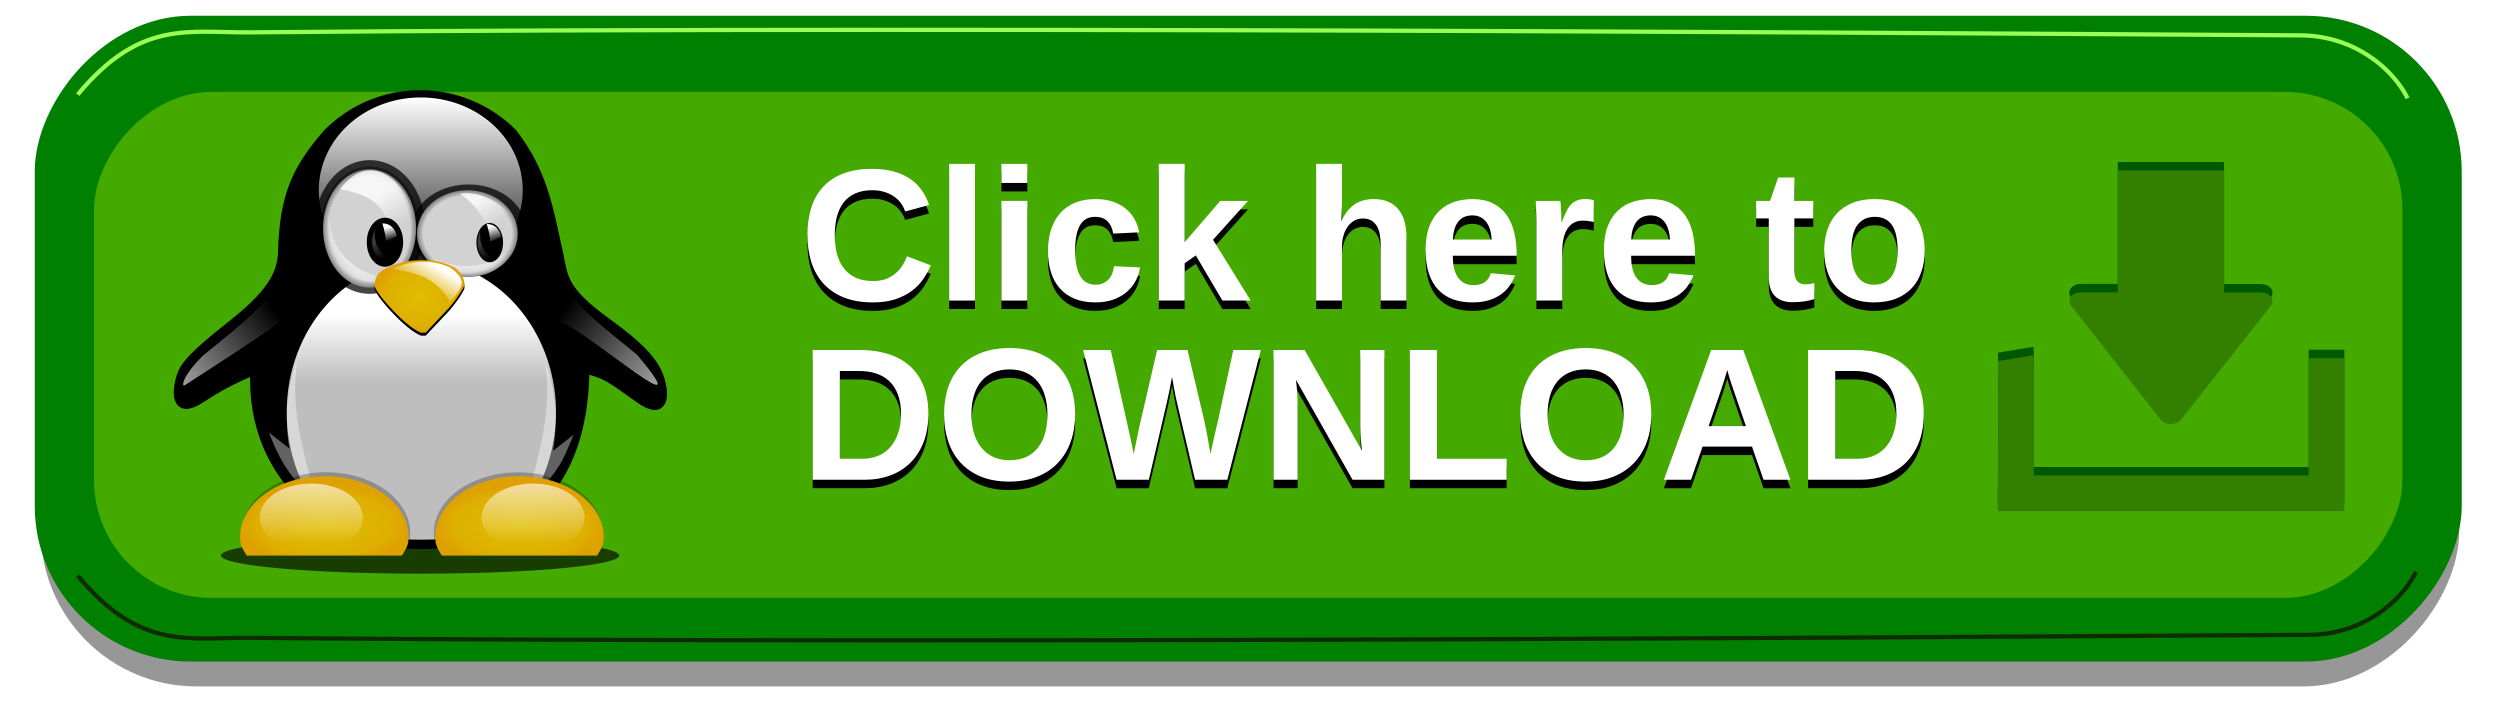 <svg xmlns="http://www.w3.org/2000/svg" xmlns:svg="http://www.w3.org/2000/svg" xmlns:xlink="http://www.w3.org/1999/xlink" id="svg3107" version="1.1" viewBox="0 0 590.24 171.71"><defs id="defs3109"><filter id="filter5695" color-interpolation-filters="sRGB"><feGaussianBlur id="feGaussianBlur5697" stdDeviation="2.623"/></filter><filter id="filter5743" width="1.058" height="1.289" x="-.029" y="-.145" color-interpolation-filters="sRGB"><feGaussianBlur id="feGaussianBlur5745" stdDeviation="7.435"/></filter><filter id="filter5768" width="1.012" height="1.479" x="-.006" y="-.24" color-interpolation-filters="sRGB"><feGaussianBlur id="feGaussianBlur5770" stdDeviation="1.613"/></filter><filter id="filter6167" color-interpolation-filters="sRGB"><feGaussianBlur id="feGaussianBlur6169" stdDeviation="4.007"/></filter><filter id="filter3794" width="1.065" height="1.72" x="-.033" y="-.36"><feGaussianBlur id="feGaussianBlur3796" stdDeviation="10.992"/></filter><linearGradient id="linearGradient3360" x1="1510.9" x2="1510.9" y1="-9.642" y2="360.62" gradientUnits="userSpaceOnUse"><stop id="stop3287" offset="0" style="stop-color:#fff"/><stop id="stop3289" offset="1" style="stop-color:#fff;stop-opacity:0"/></linearGradient><filter id="filter3766"><feGaussianBlur id="feGaussianBlur3768" stdDeviation="7.51"/></filter><linearGradient id="linearGradient2972" x1="513.85" x2="513.85" y1="457.32" y2="600.03" gradientTransform="matrix(0.405,0,0,0.393,-348.264,37.116)" gradientUnits="userSpaceOnUse"><stop id="stop3616" offset="0" style="stop-color:#fff"/><stop id="stop3618" offset="1" style="stop-color:#bebebe"/></linearGradient><filter id="filter3782"><feGaussianBlur id="feGaussianBlur3784" stdDeviation="3.275"/></filter><filter id="filter3778"><feGaussianBlur id="feGaussianBlur3780" stdDeviation="3.275"/></filter><filter id="filter3738"><feGaussianBlur id="feGaussianBlur3740" stdDeviation="6.244"/></filter><radialGradient id="radialGradient2965" cx="712.56" cy="902.18" r="170.68" gradientTransform="matrix(0.405,0,0,0.19,-348.264,218.155)" gradientUnits="userSpaceOnUse" xlink:href="#linearGradient3420"/><linearGradient id="linearGradient3420"><stop id="stop3422" offset="0" style="stop-color:#dfbe00"/><stop id="stop3436" offset=".8" style="stop-color:#deaf00"/><stop id="stop3424" offset="1" style="stop-color:#dea101"/></linearGradient><filter id="filter3742"><feGaussianBlur id="feGaussianBlur3744" stdDeviation="6.268"/></filter><radialGradient id="radialGradient2961" cx="317.23" cy="898.07" r="170.68" gradientTransform="matrix(0.405,0,0,0.19,-348.264,218.155)" gradientUnits="userSpaceOnUse" xlink:href="#linearGradient3420"/><filter id="filter3758"><feGaussianBlur id="feGaussianBlur3760" stdDeviation="3.359"/></filter><filter id="filter3762"><feGaussianBlur id="feGaussianBlur3764" stdDeviation="3.486"/></filter><radialGradient id="radialGradient3309" cx="430.04" cy="269.02" r="77.137" gradientTransform="matrix(0.494,0,0,0.627,-395.423,-21.568)" gradientUnits="userSpaceOnUse" xlink:href="#linearGradient3303"/><linearGradient id="linearGradient3303"><stop id="stop3305" offset="0" style="stop-color:#d2d2d2"/><stop id="stop3311" offset=".88" style="stop-color:#d2d2d2"/><stop id="stop3307" offset="1" style="stop-color:gray"/></linearGradient><radialGradient id="radialGradient3319" cx="615.17" cy="306.62" r="77.137" gradientTransform="matrix(0.535,0,0,0.46,-431.684,10.325)" gradientUnits="userSpaceOnUse" xlink:href="#linearGradient3303"/><linearGradient id="linearGradient2953" x1="1449.7" x2="1487.2" y1="177.43" y2="237.22" gradientTransform="matrix(0.405,0,0,0.405,-757.936,45.437)" gradientUnits="userSpaceOnUse" xlink:href="#linearGradient3396"/><linearGradient id="linearGradient3396"><stop id="stop3398" offset="0" style="stop-color:#fff"/><stop id="stop3400" offset="1" style="stop-color:#fff;stop-opacity:0"/></linearGradient><linearGradient id="linearGradient2949" x1="1632.9" x2="1664.2" y1="197.06" y2="249.2" gradientTransform="matrix(0.405,0,0,0.405,-755.589,43.875)" gradientUnits="userSpaceOnUse" xlink:href="#linearGradient3396"/><radialGradient id="radialGradient2946" cx="1619.9" cy="319.54" r="89.638" gradientTransform="matrix(-0.405,-3.7170065e-7,1.3401734e-7,-0.146,554.276,219.719)" gradientUnits="userSpaceOnUse" xlink:href="#linearGradient3396"/><radialGradient id="radialGradient2943" cx="1619.9" cy="319.54" r="89.638" gradientTransform="matrix(-0.304,-0.377,0.145,-0.1,249.045,812.364)" gradientUnits="userSpaceOnUse" xlink:href="#linearGradient3396"/><filter id="filter3734" width="1.216" height="1.269" x="-.108" y="-.135"><feGaussianBlur id="feGaussianBlur3736" stdDeviation="8.198"/></filter><radialGradient id="radialGradient2940" cx="510.07" cy="418.72" r="90.912" gradientTransform="matrix(0.405,-3.961798e-8,3.1794469e-8,0.326,-348.264,66.27)" gradientUnits="userSpaceOnUse" xlink:href="#linearGradient3420"/><linearGradient id="linearGradient2937" x1="1563.5" x2="1532.6" y1="341.23" y2="393.51" gradientTransform="translate(-1369.027,-528.77)" gradientUnits="userSpaceOnUse" xlink:href="#linearGradient3396"/><filter id="filter3799"><feGaussianBlur id="feGaussianBlur3801" stdDeviation="2.233"/></filter><linearGradient id="linearGradient3608" x1="1304.6" x2="1304.6" y1="806.09" y2="888.87" gradientUnits="userSpaceOnUse" xlink:href="#linearGradient3396"/><filter id="filter3795"><feGaussianBlur id="feGaussianBlur3797" stdDeviation="2.458"/></filter><filter id="filter3786"><feGaussianBlur id="feGaussianBlur3788" stdDeviation="2.458"/></filter><linearGradient id="linearGradient2931" x1="938.65" x2="1242.6" y1="638.37" y2="401.18" gradientTransform="translate(-1389.627,-509.409)" gradientUnits="userSpaceOnUse" xlink:href="#linearGradient3396"/><filter id="filter3774"><feGaussianBlur id="feGaussianBlur3776" stdDeviation="4.038"/></filter><linearGradient id="linearGradient2928" x1="938.65" x2="1242.6" y1="638.37" y2="401.18" gradientTransform="matrix(-1,0,0,1,1679.973,-511.337)" gradientUnits="userSpaceOnUse" xlink:href="#linearGradient3396"/><filter id="filter3770"><feGaussianBlur id="feGaussianBlur3772" stdDeviation="4.038"/></filter><linearGradient id="linearGradient2922" x1="1498.6" x2="1506.4" y1="234.5" y2="262.63" gradientTransform="matrix(0.405,0,0,0.405,-781.415,43.909)" gradientUnits="userSpaceOnUse" xlink:href="#linearGradient3396"/><linearGradient id="linearGradient2919" x1="1466.7" x2="1484.5" y1="270" y2="303.34" gradientTransform="matrix(0.405,0,0,0.405,-779.675,42.047)" gradientUnits="userSpaceOnUse" xlink:href="#linearGradient3820"/><linearGradient id="linearGradient3820"><stop id="stop3822" offset="0" style="stop-color:#3c3c3c"/><stop id="stop3824" offset="1" style="stop-color:#3c3c3c;stop-opacity:0"/></linearGradient><linearGradient id="linearGradient2916" x1="1498.2" x2="1508.4" y1="231.99" y2="262.63" gradientTransform="matrix(0.405,0,0,0.405,-723.589,44.416)" gradientUnits="userSpaceOnUse" xlink:href="#linearGradient3396"/><linearGradient id="linearGradient2913" x1="1466.7" x2="1484.5" y1="270" y2="303.34" gradientTransform="matrix(0.405,0,0,0.405,-720.979,42.893)" gradientUnits="userSpaceOnUse" xlink:href="#linearGradient3820"/><linearGradient id="linearGradient4106" x1="1304.6" x2="1304.6" y1="806.09" y2="888.87" gradientUnits="userSpaceOnUse" xlink:href="#linearGradient3396"/></defs><rect id="rect6161" width="571" height="152.47" x="1.414" y="-1063.7" ry="36.77" transform="matrix(1 0 0 -1 8.204 -901.64)" style="opacity:.64;filter:url(#filter6167);fill:#000"/><rect id="rect6767" width="573" height="152.47" x="8.204" y="-156.19" ry="36.77" transform="scale(1,-1)" style="fill:green"/><rect id="rect5725" width="545" height="119.47" x="14" y="-1038.8" ry="27.77" transform="matrix(1 0 0 -1 8.204 -897.64)" style="filter:url(#filter5743);fill:#4a0"/><g id="text3034" style="fill:#000"><path id="path3084" d="m206.09 68.352c1.203 0 2.24-0.167 3.11-0.5 0.884-0.348 1.645-0.797 2.283-1.348 0.652-0.551 1.189-1.174 1.609-1.87 0.435-0.696 0.79-1.399 1.065-2.109l5.588 2.109c-0.449 1.102-1.036 2.182-1.761 3.24-0.725 1.058-1.631 1.993-2.718 2.805s-2.385 1.471-3.892 1.979c-1.493 0.493-3.254 0.739-5.284 0.739-2.653 0-4.95-0.391-6.893-1.174-1.942-0.797-3.552-1.899-4.827-3.305-1.261-1.421-2.203-3.102-2.827-5.045-0.609-1.942-0.913-4.066-0.913-6.371 0-2.392 0.304-4.552 0.913-6.48 0.623-1.928 1.558-3.566 2.805-4.914 1.247-1.363 2.82-2.406 4.719-3.131 1.913-0.739 4.16-1.109 6.741-1.109 2.001 0 3.747 0.21 5.24 0.631 1.508 0.42 2.805 1.015 3.892 1.783 1.102 0.754 2.008 1.653 2.718 2.696 0.725 1.029 1.29 2.167 1.696 3.414l-5.654 1.544c-0.203-0.652-0.515-1.276-0.935-1.87-0.42-0.609-0.957-1.145-1.609-1.609-0.638-0.464-1.392-0.834-2.261-1.109-0.87-0.29-1.856-0.435-2.957-0.435-1.551 0-2.885 0.254-4.001 0.761-1.116 0.493-2.037 1.203-2.762 2.131-0.71 0.928-1.239 2.044-1.587 3.349-0.333 1.29-0.5 2.74-0.5 4.349-0 1.595 0.167 3.059 0.5 4.392 0.348 1.319 0.884 2.457 1.609 3.414 0.725 0.957 1.653 1.703 2.783 2.24 1.145 0.536 2.515 0.805 4.11 0.805" style="fill:#000"/><path id="path3086" d="m224.09 72.962v-32.269h6.11v32.269h-6.11" style="fill:#000"/><path id="path3088" d="m236.44 45.194v-4.501h6.11v4.501h-6.11m0 27.768v-23.528h6.11v23.528h-6.11" style="fill:#000"/><path id="path3090" d="m258.6 73.396c-1.87 0-3.508-0.29-4.914-0.87-1.392-0.58-2.551-1.399-3.479-2.457-0.928-1.058-1.624-2.327-2.087-3.805-0.464-1.493-0.696-3.138-0.696-4.936 0-1.957 0.254-3.696 0.761-5.219 0.507-1.537 1.239-2.827 2.196-3.87 0.957-1.058 2.131-1.863 3.523-2.414 1.406-0.551 3.001-0.826 4.784-0.826 1.522 0 2.87 0.203 4.045 0.609 1.189 0.406 2.211 0.964 3.066 1.674 0.855 0.696 1.544 1.522 2.066 2.479 0.536 0.957 0.906 1.986 1.109 3.088l-6.154 0.304c-0.174-1.203-0.609-2.16-1.305-2.87-0.696-0.725-1.682-1.087-2.957-1.087-1.638 0-2.834 0.674-3.588 2.022-0.754 1.348-1.131 3.305-1.131 5.871-0 5.422 1.602 8.132 4.806 8.132 1.16 0 2.131-0.362 2.914-1.087 0.783-0.739 1.268-1.834 1.457-3.283l6.132 0.283c-0.145 1.087-0.478 2.131-1 3.131-0.507 0.986-1.203 1.863-2.087 2.631-0.87 0.754-1.928 1.363-3.175 1.827-1.247 0.449-2.675 0.674-4.284 0.674" style="fill:#000"/><path id="path3092" d="m288.61 72.962-6.284-10.655-2.631 1.827v8.828h-6.11v-32.269h6.11v18.483l8.393-9.742h6.567l-8.263 9.176 8.893 14.351h-6.676" style="fill:#000"/><path id="path3094" d="m316.75 54.131c0.826-1.798 1.863-3.102 3.11-3.914 1.247-0.812 2.732-1.218 4.458-1.218 1.421 0 2.617 0.232 3.588 0.696 0.986 0.464 1.783 1.102 2.392 1.913 0.623 0.812 1.073 1.769 1.348 2.87 0.275 1.102 0.413 2.29 0.413 3.566v14.917h-6.088v-13.177c-0-0.913-0.072-1.747-0.217-2.501-0.145-0.768-0.384-1.421-0.718-1.957-0.333-0.551-0.768-0.978-1.305-1.283-0.536-0.304-1.189-0.457-1.957-0.457-0.739 0-1.413 0.167-2.022 0.5-0.594 0.319-1.109 0.783-1.544 1.392-0.435 0.594-0.776 1.312-1.022 2.153-0.232 0.826-0.348 1.74-0.348 2.74v12.59h-6.11v-32.269h6.11v8.806c-0 0.464-0.007 0.935-0.022 1.413-0.015 0.464-0.036 0.906-0.065 1.326-0.015 0.406-0.029 0.776-0.043 1.109-0.015 0.333-0.029 0.594-0.043 0.783h0.087" style="fill:#000"/><path id="path3096" d="m347.58 73.396c-1.696 0-3.225-0.246-4.588-0.739-1.348-0.507-2.501-1.268-3.457-2.283-0.957-1.029-1.689-2.312-2.196-3.849-0.507-1.551-0.761-3.363-0.761-5.436 0-2.247 0.297-4.139 0.892-5.675 0.609-1.537 1.421-2.776 2.435-3.718 1.029-0.957 2.211-1.645 3.544-2.066 1.334-0.42 2.74-0.631 4.218-0.631 1.855 0 3.436 0.326 4.74 0.979 1.319 0.638 2.399 1.537 3.24 2.696 0.841 1.16 1.457 2.551 1.848 4.175 0.391 1.609 0.587 3.392 0.587 5.349v0.174h-15.091c0 0.986 0.087 1.906 0.261 2.762 0.174 0.841 0.457 1.573 0.848 2.196 0.391 0.609 0.899 1.095 1.522 1.457 0.623 0.348 1.377 0.522 2.261 0.522 1.073 0 1.95-0.225 2.631-0.674 0.681-0.464 1.167-1.174 1.457-2.131l5.762 0.5c-0.261 0.667-0.631 1.377-1.109 2.131-0.464 0.754-1.087 1.45-1.87 2.087-0.783 0.623-1.761 1.145-2.936 1.566-1.16 0.406-2.573 0.609-4.24 0.609m0-20.549c-0.623 0-1.21 0.109-1.761 0.326-0.536 0.203-1.008 0.536-1.413 1-0.391 0.449-0.71 1.036-0.957 1.761-0.246 0.725-0.384 1.595-0.413 2.609h9.133c-0.116-1.899-0.573-3.32-1.37-4.262-0.797-0.957-1.87-1.435-3.218-1.435" style="fill:#000"/><path id="path3098" d="m362.74 72.962v-18.004c-0-0.507-0.007-1.044-0.022-1.609 0-0.565-0.015-1.102-0.043-1.609-0.015-0.522-0.029-0.986-0.043-1.392-0.015-0.42-0.036-0.725-0.065-0.913h5.827c0.029 0.174 0.058 0.478 0.087 0.913 0.029 0.42 0.058 0.884 0.087 1.392 0.029 0.507 0.051 1.015 0.065 1.522 0.029 0.493 0.043 0.892 0.043 1.196h0.087c0.304-0.855 0.609-1.616 0.913-2.283 0.304-0.681 0.66-1.254 1.065-1.718 0.42-0.478 0.92-0.841 1.5-1.087 0.58-0.261 1.297-0.391 2.153-0.391 0.362 0 0.718 0.036 1.065 0.109 0.362 0.058 0.638 0.13 0.826 0.217v5.11c-0.391-0.087-0.79-0.159-1.196-0.217-0.391-0.072-0.863-0.109-1.413-0.109-1.522 0-2.711 0.616-3.566 1.848-0.841 1.232-1.261 3.059-1.261 5.48v11.546h-6.11" style="fill:#000"/><path id="path3100" d="m389.68 73.396c-1.696 0-3.225-0.246-4.588-0.739-1.348-0.507-2.501-1.268-3.457-2.283-0.957-1.029-1.689-2.312-2.196-3.849-0.507-1.551-0.761-3.363-0.761-5.436 0-2.247 0.297-4.139 0.892-5.675 0.609-1.537 1.421-2.776 2.435-3.718 1.029-0.957 2.211-1.645 3.544-2.066 1.334-0.42 2.74-0.631 4.218-0.631 1.855 0 3.436 0.326 4.74 0.979 1.319 0.638 2.399 1.537 3.24 2.696 0.841 1.16 1.457 2.551 1.848 4.175 0.391 1.609 0.587 3.392 0.587 5.349v0.174h-15.091c-0 0.986 0.087 1.906 0.261 2.762 0.174 0.841 0.457 1.573 0.848 2.196 0.391 0.609 0.899 1.095 1.522 1.457 0.623 0.348 1.377 0.522 2.261 0.522 1.073 0 1.95-0.225 2.631-0.674 0.681-0.464 1.167-1.174 1.457-2.131l5.762 0.5c-0.261 0.667-0.631 1.377-1.109 2.131-0.464 0.754-1.087 1.45-1.87 2.087-0.783 0.623-1.761 1.145-2.936 1.566-1.16 0.406-2.573 0.609-4.24 0.609m0-20.549c-0.623 0-1.21 0.109-1.761 0.326-0.536 0.203-1.008 0.536-1.413 1-0.391 0.449-0.71 1.036-0.957 1.761-0.246 0.725-0.384 1.595-0.413 2.609h9.133c-0.116-1.899-0.573-3.32-1.37-4.262-0.797-0.957-1.87-1.435-3.218-1.435" style="fill:#000"/><path id="path3102" d="m423.21 73.353c-1.798 0-3.182-0.486-4.153-1.457-0.971-0.986-1.457-2.472-1.457-4.458v-13.873h-2.979v-4.131h3.283l1.913-5.523h3.827v5.523h4.458v4.131h-4.458v12.22c-0 1.145 0.217 1.993 0.652 2.544 0.435 0.536 1.109 0.805 2.022 0.805 0.377 0 0.718-0.029 1.022-0.087 0.304-0.058 0.645-0.13 1.022-0.217v3.784c-0.754 0.246-1.551 0.428-2.392 0.544-0.841 0.13-1.761 0.196-2.762 0.196" style="fill:#000"/><path id="path3104" d="m454.41 61.176c-0 1.798-0.254 3.443-0.761 4.936-0.493 1.493-1.24 2.783-2.24 3.87-1 1.073-2.247 1.913-3.74 2.522-1.493 0.594-3.233 0.892-5.219 0.892-1.913 0-3.602-0.297-5.066-0.892s-2.696-1.428-3.697-2.501c-0.986-1.073-1.732-2.356-2.24-3.849-0.507-1.508-0.761-3.167-0.761-4.979 0-1.754 0.239-3.37 0.718-4.849 0.493-1.493 1.232-2.783 2.218-3.87 0.986-1.087 2.225-1.935 3.718-2.544 1.493-0.609 3.24-0.913 5.24-0.913 2.116 0 3.921 0.304 5.414 0.913 1.493 0.609 2.711 1.457 3.653 2.544 0.957 1.073 1.653 2.356 2.087 3.849 0.449 1.479 0.674 3.102 0.674 4.871m-6.393 0c-0-2.798-0.457-4.827-1.37-6.088-0.913-1.261-2.24-1.892-3.979-1.892-1.798 0-3.175 0.638-4.131 1.913-0.957 1.276-1.435 3.298-1.435 6.067-0 1.406 0.123 2.617 0.37 3.631 0.261 1.015 0.623 1.848 1.087 2.501 0.464 0.652 1.022 1.138 1.674 1.457 0.652 0.304 1.37 0.457 2.153 0.457 0.899 0 1.696-0.152 2.392-0.457 0.71-0.319 1.305-0.805 1.783-1.457 0.478-0.652 0.841-1.486 1.087-2.501 0.246-1.015 0.37-2.225 0.37-3.631" style="fill:#000"/><path id="path3106" d="m219.18 99.72c-0 2.551-0.384 4.798-1.152 6.741-0.768 1.928-1.819 3.544-3.153 4.849-1.334 1.305-2.914 2.29-4.74 2.957-1.812 0.667-3.769 1-5.871 1h-12.394v-30.638h11.09c2.377 0 4.559 0.297 6.545 0.892 1.986 0.594 3.696 1.508 5.132 2.74 1.435 1.232 2.551 2.798 3.349 4.697 0.797 1.899 1.196 4.153 1.196 6.763m-6.458 0c-0-1.783-0.246-3.312-0.739-4.588-0.478-1.276-1.153-2.319-2.022-3.131-0.87-0.826-1.913-1.435-3.131-1.827-1.203-0.391-2.537-0.587-4.001-0.587h-4.545v20.722h5.436c1.29 0 2.479-0.225 3.566-0.674 1.102-0.449 2.051-1.116 2.849-2.001 0.812-0.899 1.442-2.008 1.892-3.327 0.464-1.319 0.696-2.849 0.696-4.588" style="fill:#000"/><path id="path3108" d="m253.84 99.807c-0 2.392-0.355 4.566-1.065 6.523-0.71 1.957-1.732 3.631-3.066 5.023-1.334 1.392-2.965 2.464-4.893 3.218-1.913 0.754-4.081 1.131-6.502 1.131-2.566 0-4.813-0.391-6.741-1.174-1.913-0.797-3.515-1.899-4.806-3.305-1.29-1.421-2.261-3.102-2.914-5.045-0.638-1.942-0.957-4.066-0.957-6.371 0-2.392 0.333-4.552 1-6.48 0.681-1.928 1.674-3.566 2.979-4.914 1.319-1.363 2.936-2.406 4.849-3.131 1.928-0.739 4.139-1.109 6.632-1.109 2.493 0 4.697 0.37 6.61 1.109 1.928 0.739 3.544 1.79 4.849 3.153 1.319 1.363 2.319 3.008 3.001 4.936 0.681 1.913 1.022 4.059 1.022 6.436m-6.545 0c-0-1.609-0.196-3.059-0.587-4.349-0.377-1.305-0.942-2.421-1.696-3.349-0.754-0.928-1.689-1.638-2.805-2.131-1.102-0.507-2.385-0.761-3.849-0.761-1.493 0-2.805 0.254-3.936 0.761-1.116 0.493-2.051 1.203-2.805 2.131-0.754 0.928-1.319 2.044-1.696 3.349-0.377 1.29-0.565 2.74-0.565 4.349 0 1.595 0.188 3.059 0.565 4.392 0.391 1.319 0.964 2.457 1.718 3.414 0.754 0.957 1.689 1.703 2.805 2.24 1.116 0.536 2.406 0.805 3.87 0.805 1.566 0 2.914-0.268 4.045-0.805 1.131-0.551 2.058-1.305 2.783-2.261 0.739-0.971 1.283-2.116 1.631-3.436 0.348-1.334 0.522-2.783 0.522-4.349" style="fill:#000"/><path id="path3110" d="m289.76 115.27h-7.611l-4.153-17.722c-0.13-0.536-0.275-1.174-0.435-1.913-0.145-0.739-0.283-1.457-0.413-2.153-0.159-0.797-0.304-1.624-0.435-2.479-0.159 0.855-0.319 1.689-0.478 2.501-0.072 0.348-0.145 0.71-0.217 1.087-0.072 0.362-0.152 0.725-0.239 1.087-0.072 0.348-0.145 0.681-0.217 1-0.058 0.319-0.123 0.609-0.196 0.87l-4.131 17.722h-7.611l-7.893-30.638h6.502l3.827 17.048c0.217 0.928 0.42 1.841 0.609 2.74 0.188 0.899 0.362 1.703 0.522 2.414 0.174 0.826 0.333 1.616 0.478 2.37 0.217-1.073 0.428-2.116 0.631-3.131 0.087-0.435 0.181-0.884 0.283-1.348 0.101-0.464 0.196-0.921 0.283-1.37 0.101-0.449 0.196-0.877 0.283-1.283 0.101-0.42 0.188-0.797 0.261-1.131l3.784-16.308h7.176l3.87 16.308c0.087 0.348 0.174 0.739 0.261 1.174 0.087 0.42 0.174 0.863 0.261 1.326 0.087 0.449 0.174 0.906 0.261 1.37 0.087 0.449 0.167 0.892 0.239 1.326 0.174 1.015 0.348 2.037 0.522 3.066 0.174-0.812 0.355-1.653 0.544-2.522 0.159-0.739 0.341-1.551 0.544-2.435 0.203-0.884 0.406-1.74 0.609-2.566l3.697-17.048h6.502l-7.915 30.638" style="fill:#000"/><path id="path3112" d="m319.33 115.27-13.35-23.595c0.072 0.638 0.138 1.276 0.196 1.913 0.058 0.551 0.101 1.145 0.13 1.783 0.043 0.638 0.065 1.247 0.065 1.827v18.07h-5.697v-30.638h7.328l13.547 23.788c-0.072-0.609-0.138-1.247-0.196-1.913-0.058-0.565-0.109-1.203-0.152-1.913-0.029-0.71-0.043-1.428-0.043-2.153v-17.809h5.697v30.638h-7.524" style="fill:#000"/><path id="path3114" d="m332.86 115.27v-30.638h6.415v25.68h16.439v4.958h-22.853" style="fill:#000"/><path id="path3116" d="m389.87 99.807c-0 2.392-0.355 4.566-1.065 6.523-0.71 1.957-1.732 3.631-3.066 5.023-1.334 1.392-2.965 2.464-4.893 3.218-1.913 0.754-4.081 1.131-6.502 1.131-2.566 0-4.813-0.391-6.741-1.174-1.913-0.797-3.515-1.899-4.806-3.305-1.29-1.421-2.261-3.102-2.914-5.045-0.638-1.942-0.957-4.066-0.957-6.371 0-2.392 0.333-4.552 1-6.48 0.681-1.928 1.674-3.566 2.979-4.914 1.319-1.363 2.936-2.406 4.849-3.131 1.928-0.739 4.139-1.109 6.632-1.109 2.493 0 4.697 0.37 6.61 1.109 1.928 0.739 3.544 1.79 4.849 3.153 1.319 1.363 2.319 3.008 3.001 4.936 0.681 1.913 1.022 4.059 1.022 6.436m-6.545 0c-0-1.609-0.196-3.059-0.587-4.349-0.377-1.305-0.942-2.421-1.696-3.349-0.754-0.928-1.689-1.638-2.805-2.131-1.102-0.507-2.385-0.761-3.849-0.761-1.493 0-2.805 0.254-3.936 0.761-1.116 0.493-2.051 1.203-2.805 2.131-0.754 0.928-1.319 2.044-1.696 3.349-0.377 1.29-0.565 2.74-0.565 4.349-0 1.595 0.188 3.059 0.565 4.392 0.391 1.319 0.964 2.457 1.718 3.414 0.754 0.957 1.689 1.703 2.805 2.24 1.116 0.536 2.406 0.805 3.87 0.805 1.566 0 2.914-0.268 4.045-0.805 1.131-0.551 2.058-1.305 2.783-2.261 0.739-0.971 1.283-2.116 1.631-3.436 0.348-1.334 0.522-2.783 0.522-4.349" style="fill:#000"/><path id="path3118" d="m416.36 115.27-2.718-7.828h-11.677l-2.718 7.828h-6.415l11.177-30.638h7.567l11.133 30.638h-6.349m-7.176-21.462c-0.174-0.507-0.348-1.015-0.522-1.522-0.159-0.522-0.304-0.993-0.435-1.413-0.116-0.435-0.217-0.79-0.304-1.065-0.072-0.275-0.116-0.428-0.13-0.457-0.015 0.044-0.058 0.203-0.13 0.478-0.072 0.275-0.174 0.623-0.304 1.044-0.116 0.42-0.261 0.892-0.435 1.413-0.159 0.507-0.326 1.015-0.5 1.522l-3.022 8.806h8.806l-3.022-8.806" style="fill:#000"/><path id="path3120" d="m454.19 99.72c-0 2.551-0.384 4.798-1.153 6.741-0.768 1.928-1.819 3.544-3.153 4.849-1.334 1.305-2.914 2.29-4.74 2.957-1.812 0.667-3.769 1-5.871 1h-12.394v-30.638h11.09c2.377 0 4.559 0.297 6.545 0.892 1.986 0.594 3.696 1.508 5.132 2.74 1.435 1.232 2.551 2.798 3.349 4.697 0.797 1.899 1.196 4.153 1.196 6.763m-6.458 0c-0-1.783-0.246-3.312-0.739-4.588-0.478-1.276-1.153-2.319-2.022-3.131-0.87-0.826-1.913-1.435-3.131-1.827-1.203-0.391-2.537-0.587-4.001-0.587h-4.545v20.722h5.436c1.29 0 2.479-0.225 3.566-0.674 1.102-0.449 2.051-1.116 2.849-2.001 0.812-0.899 1.442-2.008 1.892-3.327 0.464-1.319 0.696-2.849 0.696-4.588" style="fill:#000"/></g><g id="text6735" style="fill:#fff"><path id="path3045" d="m206.09 66.352c1.203 0 2.24-0.167 3.11-0.5 0.884-0.348 1.645-0.797 2.283-1.348 0.652-0.551 1.189-1.174 1.609-1.87 0.435-0.696 0.79-1.399 1.065-2.109l5.588 2.109c-0.449 1.102-1.036 2.182-1.761 3.24-0.725 1.058-1.631 1.993-2.718 2.805s-2.385 1.471-3.892 1.979c-1.493 0.493-3.254 0.739-5.284 0.739-2.653 0-4.95-0.391-6.893-1.174-1.942-0.797-3.552-1.899-4.827-3.305-1.261-1.421-2.203-3.102-2.827-5.045-0.609-1.942-0.913-4.066-0.913-6.371 0-2.392 0.304-4.552 0.913-6.48 0.623-1.928 1.558-3.566 2.805-4.914 1.247-1.363 2.82-2.406 4.719-3.131 1.913-0.739 4.16-1.109 6.741-1.109 2.001 0 3.747 0.21 5.24 0.631 1.508 0.42 2.805 1.015 3.892 1.783 1.102 0.754 2.008 1.653 2.718 2.696 0.725 1.029 1.29 2.167 1.696 3.414l-5.654 1.544c-0.203-0.652-0.515-1.276-0.935-1.87-0.42-0.609-0.957-1.145-1.609-1.609-0.638-0.464-1.392-0.834-2.261-1.109-0.87-0.29-1.856-0.435-2.957-0.435-1.551 0-2.885 0.254-4.001 0.761-1.116 0.493-2.037 1.203-2.762 2.131-0.71 0.928-1.239 2.044-1.587 3.349-0.333 1.29-0.5 2.74-0.5 4.349-0 1.595 0.167 3.059 0.5 4.392 0.348 1.319 0.884 2.457 1.609 3.414 0.725 0.957 1.653 1.703 2.783 2.24 1.145 0.536 2.515 0.805 4.11 0.805" style="fill:#fff"/><path id="path3047" d="m224.09 70.962v-32.269h6.11v32.269h-6.11" style="fill:#fff"/><path id="path3049" d="m236.44 43.194v-4.501h6.11v4.501h-6.11m0 27.768v-23.528h6.11v23.528h-6.11" style="fill:#fff"/><path id="path3051" d="m258.6 71.396c-1.87 0-3.508-0.29-4.914-0.87-1.392-0.58-2.551-1.399-3.479-2.457-0.928-1.058-1.624-2.327-2.087-3.805-0.464-1.493-0.696-3.138-0.696-4.936 0-1.957 0.254-3.696 0.761-5.219 0.507-1.537 1.239-2.827 2.196-3.87 0.957-1.058 2.131-1.863 3.523-2.414 1.406-0.551 3.001-0.826 4.784-0.826 1.522 0 2.87 0.203 4.045 0.609 1.189 0.406 2.211 0.964 3.066 1.674 0.855 0.696 1.544 1.522 2.066 2.479 0.536 0.957 0.906 1.986 1.109 3.088l-6.154 0.304c-0.174-1.203-0.609-2.16-1.305-2.87-0.696-0.725-1.682-1.087-2.957-1.087-1.638 0-2.834 0.674-3.588 2.022-0.754 1.348-1.131 3.305-1.131 5.871-0 5.422 1.602 8.132 4.806 8.132 1.16 0 2.131-0.362 2.914-1.087 0.783-0.739 1.268-1.834 1.457-3.283l6.132 0.283c-0.145 1.087-0.478 2.131-1 3.131-0.507 0.986-1.203 1.863-2.087 2.631-0.87 0.754-1.928 1.363-3.175 1.827-1.247 0.449-2.675 0.674-4.284 0.674" style="fill:#fff"/><path id="path3053" d="m288.61 70.962-6.284-10.655-2.631 1.827v8.828h-6.11v-32.269h6.11v18.483l8.393-9.742h6.567l-8.263 9.176 8.893 14.351h-6.676" style="fill:#fff"/><path id="path3055" d="m316.75 52.131c0.826-1.798 1.863-3.102 3.11-3.914 1.247-0.812 2.732-1.218 4.458-1.218 1.421 0 2.617 0.232 3.588 0.696 0.986 0.464 1.783 1.102 2.392 1.913 0.623 0.812 1.073 1.769 1.348 2.87 0.275 1.102 0.413 2.29 0.413 3.566v14.917h-6.088v-13.177c-0-0.913-0.072-1.747-0.217-2.501-0.145-0.768-0.384-1.421-0.718-1.957-0.333-0.551-0.768-0.978-1.305-1.283-0.536-0.304-1.189-0.457-1.957-0.457-0.739 0-1.413 0.167-2.022 0.5-0.594 0.319-1.109 0.783-1.544 1.392-0.435 0.594-0.776 1.312-1.022 2.153-0.232 0.826-0.348 1.74-0.348 2.74v12.59h-6.11v-32.269h6.11v8.806c-0 0.464-0.007 0.935-0.022 1.413-0.015 0.464-0.036 0.906-0.065 1.326-0.015 0.406-0.029 0.776-0.043 1.109-0.015 0.333-0.029 0.594-0.043 0.783h0.087" style="fill:#fff"/><path id="path3057" d="m347.58 71.396c-1.696 0-3.225-0.246-4.588-0.739-1.348-0.507-2.501-1.268-3.457-2.283-0.957-1.029-1.689-2.312-2.196-3.849-0.507-1.551-0.761-3.363-0.761-5.436 0-2.247 0.297-4.139 0.892-5.675 0.609-1.537 1.421-2.776 2.435-3.718 1.029-0.957 2.211-1.645 3.544-2.066 1.334-0.42 2.74-0.631 4.218-0.631 1.855 0 3.436 0.326 4.74 0.979 1.319 0.638 2.399 1.537 3.24 2.696 0.841 1.16 1.457 2.551 1.848 4.175 0.391 1.609 0.587 3.392 0.587 5.349v0.174h-15.091c0 0.986 0.087 1.906 0.261 2.762 0.174 0.841 0.457 1.573 0.848 2.196 0.391 0.609 0.899 1.095 1.522 1.457 0.623 0.348 1.377 0.522 2.261 0.522 1.073 0 1.95-0.225 2.631-0.674 0.681-0.464 1.167-1.174 1.457-2.131l5.762 0.5c-0.261 0.667-0.631 1.377-1.109 2.131-0.464 0.754-1.087 1.45-1.87 2.087-0.783 0.623-1.761 1.145-2.936 1.566-1.16 0.406-2.573 0.609-4.24 0.609m0-20.549c-0.623 0-1.21 0.109-1.761 0.326-0.536 0.203-1.008 0.536-1.413 1-0.391 0.449-0.71 1.036-0.957 1.761-0.246 0.725-0.384 1.595-0.413 2.609h9.133c-0.116-1.899-0.573-3.32-1.37-4.262-0.797-0.957-1.87-1.435-3.218-1.435" style="fill:#fff"/><path id="path3059" d="m362.74 70.962v-18.004c-0-0.507-0.007-1.044-0.022-1.609 0-0.565-0.015-1.102-0.043-1.609-0.015-0.522-0.029-0.986-0.043-1.392-0.015-0.42-0.036-0.725-0.065-0.913h5.827c0.029 0.174 0.058 0.478 0.087 0.913 0.029 0.42 0.058 0.884 0.087 1.392 0.029 0.507 0.051 1.015 0.065 1.522 0.029 0.493 0.043 0.892 0.043 1.196h0.087c0.304-0.855 0.609-1.616 0.913-2.283 0.304-0.681 0.66-1.254 1.065-1.718 0.42-0.478 0.92-0.841 1.5-1.087 0.58-0.261 1.297-0.391 2.153-0.391 0.362 0 0.718 0.036 1.065 0.109 0.362 0.058 0.638 0.13 0.826 0.217v5.11c-0.391-0.087-0.79-0.159-1.196-0.217-0.391-0.072-0.863-0.109-1.413-0.109-1.522 0-2.711 0.616-3.566 1.848-0.841 1.232-1.261 3.059-1.261 5.48v11.546h-6.11" style="fill:#fff"/><path id="path3061" d="m389.68 71.396c-1.696 0-3.225-0.246-4.588-0.739-1.348-0.507-2.501-1.268-3.457-2.283-0.957-1.029-1.689-2.312-2.196-3.849-0.507-1.551-0.761-3.363-0.761-5.436 0-2.247 0.297-4.139 0.892-5.675 0.609-1.537 1.421-2.776 2.435-3.718 1.029-0.957 2.211-1.645 3.544-2.066 1.334-0.42 2.74-0.631 4.218-0.631 1.855 0 3.436 0.326 4.74 0.979 1.319 0.638 2.399 1.537 3.24 2.696 0.841 1.16 1.457 2.551 1.848 4.175 0.391 1.609 0.587 3.392 0.587 5.349v0.174h-15.091c-0 0.986 0.087 1.906 0.261 2.762 0.174 0.841 0.457 1.573 0.848 2.196 0.391 0.609 0.899 1.095 1.522 1.457 0.623 0.348 1.377 0.522 2.261 0.522 1.073 0 1.95-0.225 2.631-0.674 0.681-0.464 1.167-1.174 1.457-2.131l5.762 0.5c-0.261 0.667-0.631 1.377-1.109 2.131-0.464 0.754-1.087 1.45-1.87 2.087-0.783 0.623-1.761 1.145-2.936 1.566-1.16 0.406-2.573 0.609-4.24 0.609m0-20.549c-0.623 0-1.21 0.109-1.761 0.326-0.536 0.203-1.008 0.536-1.413 1-0.391 0.449-0.71 1.036-0.957 1.761-0.246 0.725-0.384 1.595-0.413 2.609h9.133c-0.116-1.899-0.573-3.32-1.37-4.262-0.797-0.957-1.87-1.435-3.218-1.435" style="fill:#fff"/><path id="path3063" d="m423.21 71.353c-1.798 0-3.182-0.486-4.153-1.457-0.971-0.986-1.457-2.472-1.457-4.458v-13.873h-2.979v-4.131h3.283l1.913-5.523h3.827v5.523h4.458v4.131h-4.458v12.22c-0 1.145 0.217 1.993 0.652 2.544 0.435 0.536 1.109 0.805 2.022 0.805 0.377 0 0.718-0.029 1.022-0.087 0.304-0.058 0.645-0.13 1.022-0.217v3.784c-0.754 0.246-1.551 0.428-2.392 0.544-0.841 0.13-1.761 0.196-2.762 0.196" style="fill:#fff"/><path id="path3065" d="m454.41 59.176c-0 1.798-0.254 3.443-0.761 4.936-0.493 1.493-1.24 2.783-2.24 3.87-1 1.073-2.247 1.913-3.74 2.522-1.493 0.594-3.233 0.892-5.219 0.892-1.913 0-3.602-0.297-5.066-0.892s-2.696-1.428-3.697-2.501c-0.986-1.073-1.732-2.356-2.24-3.849-0.507-1.508-0.761-3.167-0.761-4.979 0-1.754 0.239-3.37 0.718-4.849 0.493-1.493 1.232-2.783 2.218-3.87 0.986-1.087 2.225-1.935 3.718-2.544 1.493-0.609 3.24-0.913 5.24-0.913 2.116 0 3.921 0.304 5.414 0.913 1.493 0.609 2.711 1.457 3.653 2.544 0.957 1.073 1.653 2.356 2.087 3.849 0.449 1.479 0.674 3.102 0.674 4.871m-6.393 0c-0-2.798-0.457-4.827-1.37-6.088-0.913-1.261-2.24-1.892-3.979-1.892-1.798 0-3.175 0.638-4.131 1.913-0.957 1.276-1.435 3.298-1.435 6.067-0 1.406 0.123 2.617 0.37 3.631 0.261 1.015 0.623 1.848 1.087 2.501 0.464 0.652 1.022 1.138 1.674 1.457 0.652 0.304 1.37 0.457 2.153 0.457 0.899 0 1.696-0.152 2.392-0.457 0.71-0.319 1.305-0.805 1.783-1.457 0.478-0.652 0.841-1.486 1.087-2.501 0.246-1.015 0.37-2.225 0.37-3.631" style="fill:#fff"/><path id="path3067" d="m219.18 97.72c-0 2.551-0.384 4.798-1.152 6.741-0.768 1.928-1.819 3.544-3.153 4.849-1.334 1.305-2.914 2.29-4.74 2.957-1.812 0.667-3.769 1-5.871 1h-12.394v-30.638h11.09c2.377 0 4.559 0.297 6.545 0.892 1.986 0.594 3.696 1.508 5.132 2.74 1.435 1.232 2.551 2.798 3.349 4.697 0.797 1.899 1.196 4.153 1.196 6.763m-6.458 0c-0-1.783-0.246-3.312-0.739-4.588-0.478-1.276-1.153-2.319-2.022-3.131-0.87-0.826-1.913-1.435-3.131-1.827-1.203-0.391-2.537-0.587-4.001-0.587h-4.545v20.722h5.436c1.29 0 2.479-0.225 3.566-0.674 1.102-0.449 2.051-1.116 2.849-2.001 0.812-0.899 1.442-2.008 1.892-3.327 0.464-1.319 0.696-2.849 0.696-4.588" style="fill:#fff"/><path id="path3069" d="m253.84 97.807c-0 2.392-0.355 4.566-1.065 6.523-0.71 1.957-1.732 3.631-3.066 5.023-1.334 1.392-2.965 2.464-4.893 3.218-1.913 0.754-4.081 1.131-6.502 1.131-2.566 0-4.813-0.391-6.741-1.174-1.913-0.797-3.515-1.899-4.806-3.305-1.29-1.421-2.261-3.102-2.914-5.045-0.638-1.942-0.957-4.066-0.957-6.371 0-2.392 0.333-4.552 1-6.48 0.681-1.928 1.674-3.566 2.979-4.914 1.319-1.363 2.936-2.406 4.849-3.131 1.928-0.739 4.139-1.109 6.632-1.109 2.493 0 4.697 0.37 6.61 1.109 1.928 0.739 3.544 1.79 4.849 3.153 1.319 1.363 2.319 3.008 3.001 4.936 0.681 1.913 1.022 4.059 1.022 6.436m-6.545 0c-0-1.609-0.196-3.059-0.587-4.349-0.377-1.305-0.942-2.421-1.696-3.349-0.754-0.928-1.689-1.638-2.805-2.131-1.102-0.507-2.385-0.761-3.849-0.761-1.493 0-2.805 0.254-3.936 0.761-1.116 0.493-2.051 1.203-2.805 2.131-0.754 0.928-1.319 2.044-1.696 3.349-0.377 1.29-0.565 2.74-0.565 4.349 0 1.595 0.188 3.059 0.565 4.392 0.391 1.319 0.964 2.457 1.718 3.414 0.754 0.957 1.689 1.703 2.805 2.24 1.116 0.536 2.406 0.805 3.87 0.805 1.566 0 2.914-0.268 4.045-0.805 1.131-0.551 2.058-1.305 2.783-2.261 0.739-0.971 1.283-2.116 1.631-3.436 0.348-1.334 0.522-2.783 0.522-4.349" style="fill:#fff"/><path id="path3071" d="m289.76 113.27h-7.611l-4.153-17.722c-0.13-0.536-0.275-1.174-0.435-1.913-0.145-0.739-0.283-1.457-0.413-2.153-0.159-0.797-0.304-1.624-0.435-2.479-0.159 0.855-0.319 1.689-0.478 2.501-0.072 0.348-0.145 0.71-0.217 1.087-0.072 0.362-0.152 0.725-0.239 1.087-0.072 0.348-0.145 0.681-0.217 1-0.058 0.319-0.123 0.609-0.196 0.87l-4.131 17.722h-7.611l-7.893-30.638h6.502l3.827 17.048c0.217 0.928 0.42 1.841 0.609 2.74 0.188 0.899 0.362 1.703 0.522 2.414 0.174 0.826 0.333 1.616 0.478 2.37 0.217-1.073 0.428-2.116 0.631-3.131 0.087-0.435 0.181-0.884 0.283-1.348 0.101-0.464 0.196-0.921 0.283-1.37 0.101-0.449 0.196-0.877 0.283-1.283 0.101-0.42 0.188-0.797 0.261-1.131l3.784-16.308h7.176l3.87 16.308c0.087 0.348 0.174 0.739 0.261 1.174 0.087 0.42 0.174 0.863 0.261 1.326 0.087 0.449 0.174 0.906 0.261 1.37 0.087 0.449 0.167 0.892 0.239 1.326 0.174 1.015 0.348 2.037 0.522 3.066 0.174-0.812 0.355-1.653 0.544-2.522 0.159-0.739 0.341-1.551 0.544-2.435 0.203-0.884 0.406-1.74 0.609-2.566l3.697-17.048h6.502l-7.915 30.638" style="fill:#fff"/><path id="path3073" d="m319.33 113.27-13.35-23.595c0.072 0.638 0.138 1.276 0.196 1.913 0.058 0.551 0.101 1.145 0.13 1.783 0.043 0.638 0.065 1.247 0.065 1.827v18.07h-5.697v-30.638h7.328l13.547 23.788c-0.072-0.609-0.138-1.247-0.196-1.913-0.058-0.565-0.109-1.203-0.152-1.913-0.029-0.71-0.043-1.428-0.043-2.153v-17.809h5.697v30.638h-7.524" style="fill:#fff"/><path id="path3075" d="m332.86 113.27v-30.638h6.415v25.68h16.439v4.958h-22.853" style="fill:#fff"/><path id="path3077" d="m389.87 97.807c-0 2.392-0.355 4.566-1.065 6.523-0.71 1.957-1.732 3.631-3.066 5.023-1.334 1.392-2.965 2.464-4.893 3.218-1.913 0.754-4.081 1.131-6.502 1.131-2.566 0-4.813-0.391-6.741-1.174-1.913-0.797-3.515-1.899-4.806-3.305-1.29-1.421-2.261-3.102-2.914-5.045-0.638-1.942-0.957-4.066-0.957-6.371 0-2.392 0.333-4.552 1-6.48 0.681-1.928 1.674-3.566 2.979-4.914 1.319-1.363 2.936-2.406 4.849-3.131 1.928-0.739 4.139-1.109 6.632-1.109 2.493 0 4.697 0.37 6.61 1.109 1.928 0.739 3.544 1.79 4.849 3.153 1.319 1.363 2.319 3.008 3.001 4.936 0.681 1.913 1.022 4.059 1.022 6.436m-6.545 0c-0-1.609-0.196-3.059-0.587-4.349-0.377-1.305-0.942-2.421-1.696-3.349-0.754-0.928-1.689-1.638-2.805-2.131-1.102-0.507-2.385-0.761-3.849-0.761-1.493 0-2.805 0.254-3.936 0.761-1.116 0.493-2.051 1.203-2.805 2.131-0.754 0.928-1.319 2.044-1.696 3.349-0.377 1.29-0.565 2.74-0.565 4.349-0 1.595 0.188 3.059 0.565 4.392 0.391 1.319 0.964 2.457 1.718 3.414 0.754 0.957 1.689 1.703 2.805 2.24 1.116 0.536 2.406 0.805 3.87 0.805 1.566 0 2.914-0.268 4.045-0.805 1.131-0.551 2.058-1.305 2.783-2.261 0.739-0.971 1.283-2.116 1.631-3.436 0.348-1.334 0.522-2.783 0.522-4.349" style="fill:#fff"/><path id="path3079" d="m416.36 113.27-2.718-7.828h-11.677l-2.718 7.828h-6.415l11.177-30.638h7.567l11.133 30.638h-6.349m-7.176-21.462c-0.174-0.507-0.348-1.015-0.522-1.522-0.159-0.522-0.304-0.993-0.435-1.413-0.116-0.435-0.217-0.79-0.304-1.065-0.072-0.275-0.116-0.428-0.13-0.457-0.015 0.044-0.058 0.203-0.13 0.478-0.072 0.275-0.174 0.623-0.304 1.044-0.116 0.42-0.261 0.892-0.435 1.413-0.159 0.507-0.326 1.015-0.5 1.522l-3.022 8.806h8.806l-3.022-8.806" style="fill:#fff"/><path id="path3081" d="m454.19 97.72c-0 2.551-0.384 4.798-1.153 6.741-0.768 1.928-1.819 3.544-3.153 4.849-1.334 1.305-2.914 2.29-4.74 2.957-1.812 0.667-3.769 1-5.871 1h-12.394v-30.638h11.09c2.377 0 4.559 0.297 6.545 0.892 1.986 0.594 3.696 1.508 5.132 2.74 1.435 1.232 2.551 2.798 3.349 4.697 0.797 1.899 1.196 4.153 1.196 6.763m-6.458 0c-0-1.783-0.246-3.312-0.739-4.588-0.478-1.276-1.153-2.319-2.022-3.131-0.87-0.826-1.913-1.435-3.131-1.827-1.203-0.391-2.537-0.587-4.001-0.587h-4.545v20.722h5.436c1.29 0 2.479-0.225 3.566-0.674 1.102-0.449 2.051-1.116 2.849-2.001 0.812-0.899 1.442-2.008 1.892-3.327 0.464-1.319 0.696-2.849 0.696-4.588" style="fill:#fff"/></g><path id="path5766" d="m18.346 22.332c14.799-17.849 26.324-14.556 40.769-14.692 177.34-1.67 471.12 0.707 483.86 0.707 12.728 0 21.92 7.778 25.456 14.849" style="filter:url(#filter5768);stroke:#9f5;stroke-width:1px;fill:none"/><path id="path5772" d="m10.142 17.614c14.799-17.849 26.325-14.556 40.77-14.692 177.34-1.67 473.13 0.707 485.86 0.707 12.728 0 21.92 7.778 25.456 14.849" transform="matrix(1 0 0 -1 8.204 153.51)" style="filter:url(#filter5768);stroke:#112b00;stroke-width:1px;fill:none"/><g id="g6155" transform="translate(-59.797 -893.59)"><path id="path3836" d="m559.8 931.82v28.794h-8.563a2.84 2.084 0 0 0 -2.447 3.199l10.539 13.362 10.539 13.456a2.84 2.084 0 0 0 1.976 1.035 2.84 2.084 0 0 0 2.917 -1.035l10.599-13.43 10.539-13.362a2.84 2.084 0 0 0 -2.447 -3.199h-8.563v-28.8h-25.13zm-19.935 43.653-8.335 1.382c-0.085-0.511-0.01-0.166 0 0.087 0.01 0.253-0.01 0.654 0 1.123 0.015 0.938 0.037 2.239 0.043 3.757 0.012 3.037 0.015 6.955 0 10.841-0.031 7.772-0.086 15.376-0.086 15.376l-0.043 4.232h81.847v-36.107h-8.422v27.684h-64.915c0.021-2.627 0.021-5.494 0.043-11.143 0.015-3.897 0.012-7.849 0-10.927-0.006-1.539 0.018-2.879 0-3.887-0.01-0.504-0.03-0.897-0.043-1.253-0.015-0.355 0.03-0.47-0.086-1.166z" style="color:#000;fill-rule:evenodd;fill:#005900"/><path id="path6153" d="m559.8 933.82v28.794h-8.563a2.84 2.084 0 0 0 -2.447 3.199l10.539 13.362 10.539 13.456a2.84 2.084 0 0 0 1.976 1.035 2.84 2.084 0 0 0 2.917 -1.035l10.599-13.43 10.539-13.362a2.84 2.084 0 0 0 -2.447 -3.199h-8.563v-28.8h-25.13zm-19.935 43.653-8.335 1.382c-0.085-0.511-0.01-0.166 0 0.087 0.01 0.253-0.01 0.654 0 1.123 0.015 0.938 0.037 2.239 0.043 3.757 0.012 3.037 0.015 6.955 0 10.841-0.031 7.772-0.086 15.376-0.086 15.376l-0.043 4.232h81.847v-36.107h-8.422v27.684h-64.915c0.021-2.627 0.021-5.494 0.043-11.143 0.015-3.897 0.012-7.849 0-10.927-0.006-1.539 0.018-2.879 0-3.887-0.01-0.504-0.03-0.897-0.043-1.253-0.015-0.355 0.03-0.47-0.086-1.166z" style="color:#000;fill-rule:evenodd;fill:#338000"/></g><g id="g4108" transform="matrix(0.288,0,0,0.289,139.904,11.457)"><path style="opacity:.8;fill:#000;fill-rule:evenodd;filter:url(#filter3794)" id="path3764" d="m 548.452,387.314 a 403.043,36.64 0 0 1 -403.042,36.64 403.043,36.64 0 0 1 -403.045,-36.64 403.043,36.64 0 0 1 403.038,-36.641 403.043,36.64 0 0 1 403.049,36.64" transform="matrix(0.405,0,0,0.405,-200.312,257.294)"/><path style="fill:#000;fill-rule:evenodd;stroke:#000;stroke-width:7.97" id="path3161" d="m -276.584,262.6 c -4.597,91.904 70.207,143.16 135.85,142.382 65.639,-0.782 133.293,-31.735 134.208,-143.541 17.334,4.289 19.576,6.066 45.091,24.309 20.535,14.683 20.478,-3.012 16.186,-16.206 -4.245,-13.049 -16.231,-26.171 -42.776,-45.146 -38.211,-27.312 -36.001,-38.71 -40.032,-56.583 -8.2,-37.528 -13.067,-66.943 -37.661,-98.536 -19.429,-19.331 -46.135,-31.25 -75.593,-31.25 -29.676,0 -56.558,12.122 -76.018,31.712 -26.848,30.694 -34.483,52.552 -36.418,91.856 0.141,18.557 -4.335,35.019 -41.331,63.957 -36.997,28.939 -40.349,35.988 -42.776,45.146 -2.414,9.1 -4.543,28.858 16.62,14.905 25.141,-16.575 44.654,-23.004 44.654,-23.004 z"/><path style="fill:url(#linearGradient3360);fill-rule:evenodd;filter:url(#filter3766)" id="path3358" d="M 1700.881,175.488 A 189.951,185.13 0 0 1 1510.931,360.618 189.951,185.13 0 0 1 1320.979,175.489 189.951,185.13 0 0 1 1510.928,-9.642 189.951,185.13 0 0 1 1700.881,175.485" transform="matrix(0.44,0,0,0.409,-805.645,43.916)"/><rect style="fill:none" id="rect3326" width="166.997" height="151.575" x="-224.97" y="39.968"/><path style="fill:url(#linearGradient2972);fill-rule:evenodd" id="path3170" d="m -29.919,296.389 c 0,34.104 -12.363,65.715 -32.348,88.08 -19.985,22.365 -136.142,22.365 -156.128,0 -19.985,-22.365 -32.352,-53.257 -32.352,-87.358 0,-68.207 49.465,-123.563 110.418,-123.563 60.5,0 109.71,55.149 110.414,122.845 z"/><path style="fill:#fff;fill-opacity:.386;fill-rule:evenodd;filter:url(#filter3782)" id="path3760" d="m -103.217,-6.363 c -12.495,84.305 5.216,155.82 25.829,236.15 l -26.751,8.302 c -26.242,-28.289 -42.488,-63.105 -56.27,-98.703 l 41.51,32.286 c -10.566,-55.106 -5.242,-126.05 15.682,-178.03 z" transform="matrix(0.405,0,0,0.405,-200.312,257.294)"/><path style="fill:#fff;fill-opacity:.386;fill-rule:evenodd;filter:url(#filter3778)" id="path3762" d="m 398.673,-1.783 c 12.495,84.305 -5.216,155.82 -25.829,236.15 l 26.751,8.302 c 0,0 14.759,-16.604 27.674,-36.898 12.914,-20.294 28.596,-61.804 28.596,-61.804 l -41.51,32.286 c 10.566,-55.106 5.242,-126.05 -15.682,-178.03 z" transform="matrix(0.405,0,0,0.405,-200.312,257.294)"/><path style="opacity:.5;fill:#000;fill-rule:evenodd;filter:url(#filter3738)" id="path3740" d="m 514.543,341.997 c 0,16.9 -4.779,23.005 -13.42,37.655 l -314.52,0 c -8.64,-14.65 -13.42,-20.754 -13.42,-37.655 0,-67.602 76.464,-122.47 170.68,-122.47 94.213,0 170.68,54.864 170.68,122.46" transform="matrix(0.405,0,0,0.405,-200.312,257.294)"/><path style="fill:url(#radialGradient2965);fill-rule:evenodd" id="path3193" d="m 9.138,398.977 c 0,6.847 -1.934,9.32 -5.43,15.256 l -127.272,0 c -3.496,-5.935 -5.43,-8.408 -5.43,-15.256 0,-27.389 30.941,-49.619 69.066,-49.619 38.124,0 69.066,22.228 69.066,49.615"/><path style="opacity:.5;fill:#000;fill-rule:evenodd;filter:url(#filter3742)" id="path3622" d="m 125.493,341.857 c 0,16.9 -4.779,23.005 -13.42,37.655 l -314.52,0 c -8.64,-14.65 -13.42,-20.754 -13.42,-37.655 0,-67.602 76.464,-122.47 170.68,-122.47 94.213,0 170.68,54.864 170.68,122.46" transform="matrix(0.405,0,0,0.405,-200.312,257.294)"/><path style="fill:url(#radialGradient2961);fill-rule:evenodd" id="path3200" d="m -150.83,398.977 c 0,6.847 -1.934,9.32 -5.43,15.256 l -127.272,0 c -3.496,-5.935 -5.43,-8.408 -5.43,-15.256 0,-27.389 30.941,-49.619 69.066,-49.619 38.124,0 69.066,22.228 69.066,49.615"/><path style="opacity:.85;fill:#000;fill-rule:evenodd;filter:url(#filter3758)" id="path3227" d="m 700.023,299.872 a 82.923,83.887 0 0 1 -82.922,83.887 82.923,83.887 0 0 1 -82.923,-83.886 82.923,83.887 0 0 1 82.922,-83.888 82.923,83.887 0 0 1 82.924,83.886" transform="matrix(0.568,0,0,0.446,-452.192,14.742)"/><path style="opacity:.85;fill:#000;fill-rule:evenodd;stroke:#000;stroke-width:20.236;filter:url(#filter3762)" id="path3213" d="m 507.179,269.017 a 77.137,97.386 0 0 1 -77.137,97.386 77.137,97.386 0 0 1 -77.138,-97.385 77.137,97.386 0 0 1 77.136,-97.387 77.137,97.386 0 0 1 77.138,97.384" transform="matrix(0.519,0,0,0.508,-405.79,9.131)"/><path style="fill:url(#radialGradient3309);fill-rule:evenodd" id="path3215" d="m -144.691,147.009 a 38.134,48.337 0 0 1 -38.134,48.337 38.134,48.337 0 0 1 -38.134,-48.337 38.134,48.337 0 0 1 38.134,-48.338 38.134,48.337 0 0 1 38.135,48.337"/><path style="fill:url(#radialGradient3319);fill-rule:evenodd" id="path3229" d="m -61.359,151.245 a 41.262,35.452 0 0 1 -41.262,35.452 41.262,35.452 0 0 1 -41.262,-35.451 41.262,35.452 0 0 1 41.261,-35.452 41.262,35.452 0 0 1 41.262,35.451"/><path style="opacity:.8;fill:url(#linearGradient2953);fill-rule:evenodd" id="path3328" d="m -207.02,114.975 c 28.836,-38.935 64.121,4.569 59.941,34.095 -9.493,6.988 -19.361,2.627 -19.361,2.627 -2.237,-25.639 -18.744,-32.827 -40.579,-36.722 z"/><path style="opacity:.8;fill:url(#linearGradient2949);fill-rule:evenodd" id="path3374" d="m -108.697,118.881 c 14.977,-4.697 52.18,13.578 43.699,32.815 l -17.168,0.781 c 0,0 -10.925,-25.002 -26.532,-33.596 z"/><path style="opacity:.8;fill:url(#radialGradient2946);fill-rule:evenodd" id="path3384" d="m -137.266,167.904 c 25.906,14.397 50.116,13.907 72.142,-6.328 -14.765,30.873 -43.46,33.826 -72.142,6.328 z"/><path style="opacity:.8;fill:url(#radialGradient2943);fill-rule:evenodd" id="path3402" d="m -215.85,133.316 c -0.224,34.332 22.281,52.39 53.56,55.408 -38.347,12.09 -58.072,-20.791 -53.56,-55.408 z"/><path style="fill:#000;filter:url(#filter3734)" id="path2952" d="m 147.523,-55.993 9.507,-0.179 c 0,0 10.343,-11.44 46.297,-49.028 23.969,-27.238 31.596,-45.215 31.596,-45.215 0,0 4.903,-17.977 -18.522,-36.499 -30.744,-15.265 -46.297,-15.253 -69.027,-15.164 -22.73,0.089 -39.61,2.813 -69.027,15.343 -29.417,12.529 -24.514,37.588 -24.514,37.588 0,0 2.179,11.985 38.133,49.573 35.954,37.588 55.557,43.58 55.557,43.58 z" transform="matrix(0.405,0,0,0.405,-200.312,257.294)"/><path style="fill:url(#radialGradient2940);fill-rule:evenodd" id="path3202" d="m -140.616,232.177 3.847,-0.072 c 0,0 4.185,-4.635 18.734,-19.864 9.699,-11.035 12.785,-18.319 12.785,-18.319 0,0 1.984,-7.283 -7.495,-14.788 -12.441,-6.185 -18.734,-6.18 -27.932,-6.144 -9.198,0.036 -16.028,1.14 -27.932,6.216 -11.904,5.076 -9.92,15.229 -9.92,15.229 0,0 0.882,4.856 15.431,20.084 14.549,15.229 22.481,17.656 22.481,17.656 z"/><path style="fill:url(#linearGradient2937);fill-rule:evenodd;filter:url(#filter3799)" id="path3406" d="m 86.933,-190.193 c 0,0 46.522,3.102 77.094,21.71 30.572,18.609 41.648,44.307 41.648,44.307 24.635,-27.925 38.116,-42.196 1.772,-68.676 -37.355,-18.836 -83.277,-14.983 -120.51,2.658 z" transform="matrix(0.405,0,0,0.405,-200.312,257.294)"/><path style="opacity:.8;fill:url(#linearGradient4106);fill-rule:evenodd;filter:url(#filter3795)" id="path3600" d="m 1382.689,852.369 a 78.102,46.282 0 0 1 -78.101,46.282 78.102,46.282 0 0 1 -78.102,-46.282 78.102,46.282 0 0 1 78.101,-46.283 78.102,46.282 0 0 1 78.103,46.282" transform="matrix(0.54,0,0,0.599,-935.094,-127.458)"/><path style="opacity:.8;fill:url(#linearGradient3608);fill-rule:evenodd;filter:url(#filter3786)" id="path3610" d="m 1382.689,852.369 a 78.102,46.282 0 0 1 -78.101,46.282 78.102,46.282 0 0 1 -78.102,-46.282 78.102,46.282 0 0 1 78.101,-46.283 78.102,46.282 0 0 1 78.103,46.282" transform="matrix(0.54,0,0,0.599,-753.283,-127.458)"/><path style="fill:url(#linearGradient2931);fill-rule:evenodd;filter:url(#filter3774)" id="path3742" d="m -330.915,44.057 c 0,0 161.99,-104.14 187.06,-123.42 25.07,-19.284 1.929,-80.994 1.929,-80.994 -40.415,59.128 -97.848,99.587 -152.35,144.63 -44.354,44.354 -42.727,63.884 -36.64,59.782 z" transform="matrix(0.405,0,0,0.405,-200.312,257.294)"/><path style="fill:url(#linearGradient2928);fill-rule:evenodd;filter:url(#filter3770)" id="path3754" d="m 434.253,-81.293 c -25.07,-19.284 -1.929,-80.994 -1.929,-80.994 40.415,59.128 97.848,99.587 152.35,144.63 134.71,159.56 -95.396,-43.1 -150.42,-63.638 z" transform="matrix(0.405,0,0,0.405,-200.312,257.294)"/><g id="g4147" transform="translate(6.936,6.925)"><path id="path3217" d="m -166.21,151.304 a 10.925,16.017 0 0 1 -10.925,16.017 10.925,16.017 0 0 1 -10.925,-16.017 10.925,16.017 0 0 1 10.925,-16.017 10.925,16.017 0 0 1 10.925,16.016" style="fill:#000;fill-rule:evenodd;stroke:#000;stroke-width:7.97"/><path id="path3828" d="m -179.33,135.905 c 0,0 2.698,7.804 2.898,14.408 5.896,-2.001 8.994,-4.002 8.994,-4.002 0,0 -1.499,-10.405 -11.892,-10.405 z" style="fill:url(#linearGradient2922);fill-rule:evenodd"/><path id="path3830" d="m -185.465,141.448 c -1.149,10.134 3.688,20.188 13.791,23.113 -14.555,5.771 -19.136,-13 -13.791,-23.113 z" style="fill:url(#linearGradient2919);fill-rule:evenodd"/></g><g id="g4142" transform="translate(34.68,6.925)"><path id="path3231" d="m -108.054,151.637 a 10.925,16.017 0 0 1 -10.925,16.017 10.925,16.017 0 0 1 -10.925,-16.017 10.925,16.017 0 0 1 10.925,-16.017 10.925,16.017 0 0 1 10.925,16.016" style="fill:#000;fill-rule:evenodd"/><path id="path3836-3" d="m -121.496,136.416 c 0,0 2.698,7.804 2.898,14.408 5.896,-2.001 8.994,-4.002 8.994,-4.002 0,0 -1.499,-10.405 -11.892,-10.405 z" style="fill:url(#linearGradient2916);fill-rule:evenodd"/><path id="path3838" d="m -126.785,142.294 c 0,0 -0.999,8.705 2.698,14.608 3.697,5.903 7.895,7.804 11.092,8.505 -14.555,5.771 -19.136,-13 -13.791,-23.113 z" style="fill:url(#linearGradient2913);fill-rule:evenodd"/></g></g></svg>